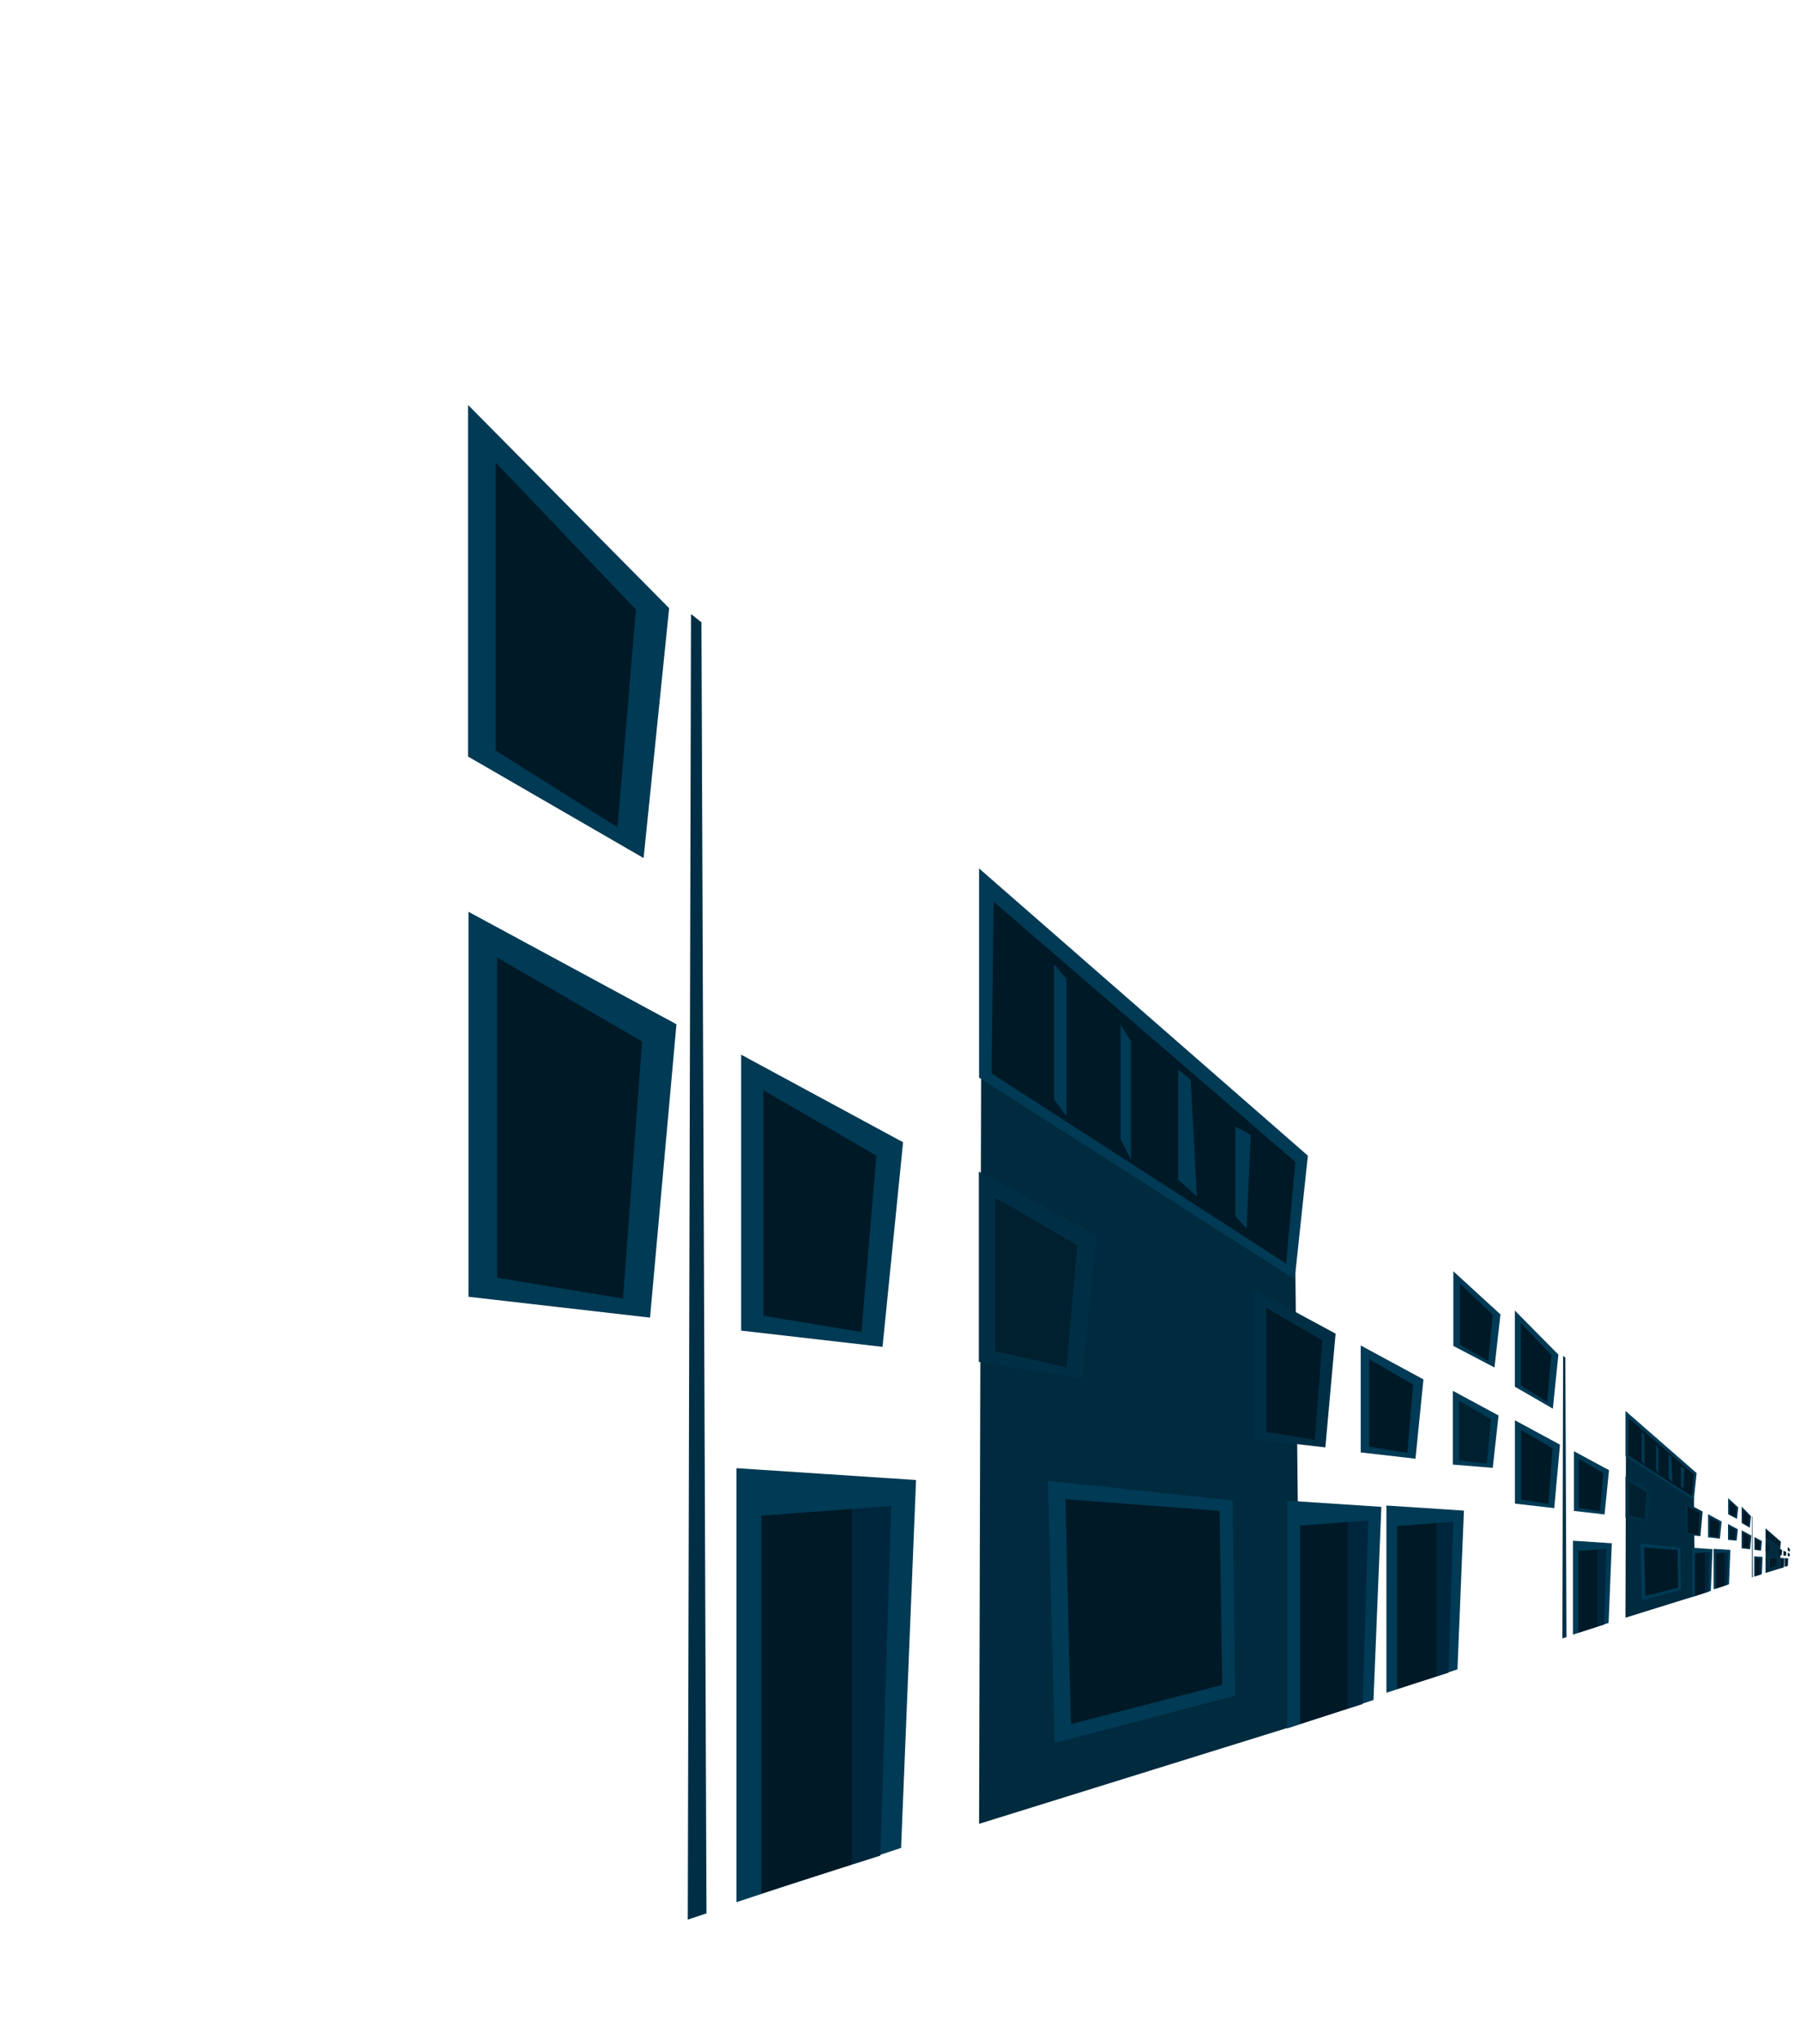 <?xml version="1.0" encoding="UTF-8" standalone="no"?>
<svg xmlns:xlink="http://www.w3.org/1999/xlink" height="2155.0px" width="1898.3px" xmlns="http://www.w3.org/2000/svg">
  <g transform="matrix(1.0, 0.0, 0.0, 1.0, 0.0, 0.0)">
    <use height="2155.0" transform="matrix(0.741, 0.0, 0.0, 0.741, 493.65, 426.95)" width="1881.3" xlink:href="#sprite0"/>
  </g>
  <defs>
    <g id="sprite0" transform="matrix(1.0, 0.0, 0.0, 1.0, 0.0, 0.0)">
      <use height="2155.0" transform="matrix(1.0, 0.0, 0.0, 1.0, 0.0, 0.0)" width="1881.3" xlink:href="#shape0"/>
    </g>
    <g id="shape0" transform="matrix(1.0, 0.0, 0.0, 1.0, 0.0, 0.0)">
      <path d="M1177.4 1231.0 L1184.15 1876.65 727.25 2018.75 730.2 949.65 1177.4 1231.0" fill="#002a3e" fill-rule="evenodd" stroke="none"/>
      <path d="M637.55 1529.55 L616.25 2053.0 381.9 2130.2 381.9 1512.7 637.55 1529.55" fill="#003a54" fill-rule="evenodd" stroke="none"/>
      <path d="M417.35 1580.35 L546.7 1570.65 546.7 2076.7 417.35 2117.85 417.35 1580.35" fill="#001927" fill-rule="evenodd" stroke="none"/>
      <path d="M546.7 1570.65 L602.15 1566.5 586.75 2063.95 546.7 2076.7 546.7 1570.65" fill="#00263e" fill-rule="evenodd" stroke="none"/>
      <path d="M894.75 1181.5 L873.45 1384.75 726.9 1361.65 726.9 1090.75 894.75 1181.5" fill="#002f45" fill-rule="evenodd" stroke="none"/>
      <path d="M867.05 1195.35 L851.65 1369.35 750.0 1346.25 750.0 1127.6 867.05 1195.35" fill="#00202f" fill-rule="evenodd" stroke="none"/>
      <path d="M619.1 1049.0 L589.85 1340.1 388.65 1317.0 388.65 924.4 619.1 1049.0" fill="#003a54" fill-rule="evenodd" stroke="none"/>
      <path d="M420.35 975.0 L581.05 1068.0 559.9 1318.95 420.35 1295.85 420.35 975.0" fill="#001927" fill-rule="evenodd" stroke="none"/>
      <path d="M825.25 1530.7 L1088.05 1558.6 1091.9 1836.4 834.85 1903.8 825.25 1530.7" fill="#003a54" fill-rule="evenodd" stroke="none"/>
      <path d="M1069.5 1573.35 L1073.35 1821.05 857.95 1876.85 850.25 1556.95 1069.5 1573.35" fill="#001927" fill-rule="evenodd" stroke="none"/>
      <path d="M286.15 289.1 L249.8 644.65 0.0 500.25 0.0 0.0 286.15 289.1" fill="#003a54" fill-rule="evenodd" stroke="none"/>
      <path d="M39.35 81.9 L238.9 291.25 212.65 600.8 39.35 491.75 39.35 81.9" fill="#001927" fill-rule="evenodd" stroke="none"/>
      <path d="M0.55 1268.85 L0.55 721.1 296.55 881.1 258.95 1298.5 0.55 1268.85" fill="#003a54" fill-rule="evenodd" stroke="none"/>
      <path d="M220.5 1271.35 L41.25 1241.7 41.25 786.1 247.65 905.55 220.5 1271.35" fill="#001927" fill-rule="evenodd" stroke="none"/>
      <path d="M1165.55 1883.1 L1165.55 1558.9 1299.8 1567.75 1288.6 1842.55 1165.55 1883.1" fill="#003a54" fill-rule="evenodd" stroke="none"/>
      <path d="M1184.15 1594.45 L1252.1 1589.35 1252.1 1855.0 1184.15 1876.65 1184.15 1594.45" fill="#001927" fill-rule="evenodd" stroke="none"/>
      <path d="M1252.1 1589.35 L1281.2 1587.15 1273.1 1848.35 1252.1 1855.0 1252.1 1589.35" fill="#00263e" fill-rule="evenodd" stroke="none"/>
      <path d="M1417.3 1573.1 L1408.1 1798.95 1307.0 1832.25 1307.0 1565.85 1417.3 1573.1" fill="#003a54" fill-rule="evenodd" stroke="none"/>
      <path d="M1322.3 1595.05 L1378.1 1590.85 1378.1 1809.2 1322.3 1826.95 1322.3 1595.05" fill="#001927" fill-rule="evenodd" stroke="none"/>
      <path d="M1378.1 1590.85 L1402.0 1589.05 1395.35 1803.7 1378.1 1809.2 1378.1 1590.85" fill="#00263e" fill-rule="evenodd" stroke="none"/>
      <path d="M1195.2 1068.1 L1176.45 1244.0 727.25 957.0 727.25 659.4 1195.2 1068.1" fill="#003a54" fill-rule="evenodd" stroke="none"/>
      <path d="M1177.4 1077.0 L1164.25 1221.6 745.05 951.05 748.0 706.8 1177.4 1077.0" fill="#001927" fill-rule="evenodd" stroke="none"/>
      <path d="M833.9 795.65 L851.65 816.35 851.65 1011.85 833.9 988.15 833.9 795.65" fill="#003a54" fill-rule="evenodd" stroke="none"/>
      <path d="M928.65 881.5 L943.45 905.2 943.45 1074.0 928.65 1044.4 928.65 881.5" fill="#003a54" fill-rule="evenodd" stroke="none"/>
      <path d="M1010.6 945.35 L1028.4 960.2 1037.25 1126.05 1010.6 1102.35 1010.6 945.35" fill="#003a54" fill-rule="evenodd" stroke="none"/>
      <path d="M1091.9 1026.65 L1113.9 1038.5 1108.0 1171.75 1091.9 1154.0 1091.9 1026.65" fill="#003a54" fill-rule="evenodd" stroke="none"/>
      <path d="M1401.5 1402.6 L1466.6 1437.75 1458.3 1512.25 1401.5 1507.6 1401.5 1402.6" fill="#003a54" fill-rule="evenodd" stroke="none"/>
      <path d="M1410.45 1416.85 L1455.85 1443.15 1449.85 1506.25 1410.45 1501.65 1410.45 1416.85" fill="#00202f" fill-rule="evenodd" stroke="none"/>
      <path d="M1348.35 1499.25 L1270.4 1490.3 1270.4 1338.1 1359.7 1386.4 1348.35 1499.25" fill="#003a54" fill-rule="evenodd" stroke="none"/>
      <path d="M1344.95 1393.75 L1336.75 1491.05 1282.65 1482.1 1282.65 1357.7 1344.95 1393.75" fill="#001927" fill-rule="evenodd" stroke="none"/>
      <path d="M1119.9 1471.65 L1119.9 1259.3 1234.65 1321.3 1220.1 1483.15 1119.9 1471.65" fill="#002f45" fill-rule="evenodd" stroke="none"/>
      <path d="M1135.7 1284.45 L1215.7 1330.8 1205.2 1472.6 1135.7 1461.1 1135.7 1284.45" fill="#001927" fill-rule="evenodd" stroke="none"/>
      <path d="M332.1 309.25 L339.3 2146.1 312.65 2155.0 317.25 297.4 332.1 309.25" fill="#002f45" fill-rule="evenodd" stroke="none"/>
      <path d="M1460.8 1369.45 L1402.25 1338.8 1402.25 1232.55 1469.3 1293.95 1460.8 1369.45" fill="#003a54" fill-rule="evenodd" stroke="none"/>
      <path d="M1452.05 1360.15 L1411.5 1336.95 1411.5 1249.95 1458.2 1294.4 1452.05 1360.15" fill="#001927" fill-rule="evenodd" stroke="none"/>
      <path d="M1744.65 1554.95 L1746.1 1694.7 1647.2 1725.45 1647.85 1494.05 1744.65 1554.95" fill="#002a3e" fill-rule="evenodd" stroke="none"/>
      <path d="M1623.2 1732.85 L1572.45 1749.55 1572.45 1615.95 1627.8 1619.55 1623.2 1732.85" fill="#003a54" fill-rule="evenodd" stroke="none"/>
      <path d="M1580.15 1630.55 L1608.15 1628.45 1608.15 1738.0 1580.15 1746.9 1580.15 1630.55" fill="#001927" fill-rule="evenodd" stroke="none"/>
      <path d="M1616.8 1735.25 L1608.15 1738.0 1608.15 1628.45 1620.15 1627.55 1616.8 1735.25" fill="#00263e" fill-rule="evenodd" stroke="none"/>
      <path d="M1683.45 1544.25 L1678.85 1588.25 1647.15 1583.25 1647.15 1524.6 1683.45 1544.25" fill="#002f45" fill-rule="evenodd" stroke="none"/>
      <path d="M1652.15 1532.55 L1677.45 1547.25 1674.15 1584.9 1652.15 1579.9 1652.15 1532.55" fill="#00202f" fill-rule="evenodd" stroke="none"/>
      <path d="M1573.9 1573.55 L1573.9 1488.6 1623.8 1515.55 1617.45 1578.55 1573.9 1573.55" fill="#003a54" fill-rule="evenodd" stroke="none"/>
      <path d="M1580.8 1499.55 L1615.55 1519.65 1611.0 1574.0 1580.8 1569.0 1580.8 1499.55" fill="#001927" fill-rule="evenodd" stroke="none"/>
      <path d="M1668.4 1619.8 L1725.3 1625.85 1726.15 1686.0 1670.5 1700.55 1668.4 1619.8" fill="#003a54" fill-rule="evenodd" stroke="none"/>
      <path d="M1722.1 1682.65 L1675.5 1694.75 1673.85 1625.5 1721.3 1629.05 1722.1 1682.65" fill="#001927" fill-rule="evenodd" stroke="none"/>
      <path d="M1551.75 1351.1 L1543.85 1428.05 1489.8 1396.8 1489.8 1288.5 1551.75 1351.1" fill="#003a54" fill-rule="evenodd" stroke="none"/>
      <path d="M1498.3 1306.25 L1541.5 1351.55 1535.8 1418.55 1498.3 1394.95 1498.3 1306.25" fill="#001927" fill-rule="evenodd" stroke="none"/>
      <path d="M1489.9 1563.15 L1489.9 1444.6 1554.0 1479.25 1545.85 1569.55 1489.9 1563.15" fill="#003a54" fill-rule="evenodd" stroke="none"/>
      <path d="M1537.5 1563.7 L1498.75 1557.25 1498.75 1458.65 1543.4 1484.5 1537.5 1563.7" fill="#001927" fill-rule="evenodd" stroke="none"/>
      <path d="M1771.1 1627.85 L1768.7 1687.3 1742.05 1696.1 1742.05 1625.95 1771.1 1627.85" fill="#003a54" fill-rule="evenodd" stroke="none"/>
      <path d="M1746.1 1633.6 L1760.8 1632.5 1760.8 1690.0 1746.1 1694.7 1746.1 1633.6" fill="#001927" fill-rule="evenodd" stroke="none"/>
      <path d="M1760.8 1632.5 L1767.1 1632.05 1765.35 1688.55 1760.8 1690.0 1760.8 1632.5" fill="#00263e" fill-rule="evenodd" stroke="none"/>
      <path d="M1794.55 1677.9 L1772.7 1685.1 1772.7 1627.45 1796.55 1629.0 1794.55 1677.9" fill="#003a54" fill-rule="evenodd" stroke="none"/>
      <path d="M1788.05 1632.85 L1788.05 1680.1 1776.0 1683.95 1776.0 1633.75 1788.05 1632.85" fill="#001927" fill-rule="evenodd" stroke="none"/>
      <path d="M1788.05 1632.85 L1793.25 1632.45 1791.8 1678.9 1788.05 1680.1 1788.05 1632.85" fill="#00263e" fill-rule="evenodd" stroke="none"/>
      <path d="M1748.5 1519.7 L1744.45 1557.75 1647.2 1495.65 1647.2 1431.25 1748.5 1519.7" fill="#003a54" fill-rule="evenodd" stroke="none"/>
      <path d="M1744.65 1521.6 L1741.8 1552.9 1651.05 1494.35 1651.7 1441.5 1744.65 1521.6" fill="#001927" fill-rule="evenodd" stroke="none"/>
      <path d="M1670.3 1460.7 L1674.15 1465.2 1674.15 1507.5 1670.3 1502.4 1670.3 1460.7" fill="#003a54" fill-rule="evenodd" stroke="none"/>
      <path d="M1690.8 1479.3 L1694.0 1484.45 1694.0 1521.0 1690.8 1514.55 1690.8 1479.3" fill="#003a54" fill-rule="evenodd" stroke="none"/>
      <path d="M1708.55 1493.15 L1712.4 1496.35 1714.3 1532.25 1708.55 1527.1 1708.55 1493.15" fill="#003a54" fill-rule="evenodd" stroke="none"/>
      <path d="M1726.15 1510.7 L1730.9 1513.3 1729.6 1542.15 1726.15 1538.3 1726.15 1510.7" fill="#003a54" fill-rule="evenodd" stroke="none"/>
      <path d="M1793.15 1614.8 L1793.15 1592.1 1807.2 1599.7 1805.45 1615.8 1793.15 1614.8" fill="#003a54" fill-rule="evenodd" stroke="none"/>
      <path d="M1795.1 1595.2 L1804.9 1600.85 1803.6 1614.55 1795.1 1613.55 1795.1 1595.2" fill="#00202f" fill-rule="evenodd" stroke="none"/>
      <path d="M1764.75 1611.05 L1764.75 1578.15 1784.1 1588.6 1781.65 1613.0 1764.75 1611.05" fill="#003a54" fill-rule="evenodd" stroke="none"/>
      <path d="M1780.9 1590.2 L1779.15 1611.25 1767.4 1609.3 1767.4 1582.4 1780.9 1590.2" fill="#001927" fill-rule="evenodd" stroke="none"/>
      <path d="M1757.05 1574.5 L1753.85 1609.5 1732.2 1607.05 1732.2 1561.1 1757.05 1574.5" fill="#002f45" fill-rule="evenodd" stroke="none"/>
      <path d="M1735.6 1566.55 L1752.95 1576.55 1750.65 1607.25 1735.6 1604.75 1735.6 1566.55" fill="#001927" fill-rule="evenodd" stroke="none"/>
      <path d="M1561.65 1355.45 L1563.25 1753.0 1557.45 1754.95 1558.45 1352.9 1561.65 1355.45" fill="#002f45" fill-rule="evenodd" stroke="none"/>
      <path d="M1807.8 1568.55 L1805.95 1584.9 1793.3 1578.3 1793.3 1555.3 1807.8 1568.55" fill="#003a54" fill-rule="evenodd" stroke="none"/>
      <path d="M1795.3 1559.05 L1805.4 1568.65 1804.1 1582.9 1795.3 1577.9 1795.3 1559.05" fill="#001927" fill-rule="evenodd" stroke="none"/>
      <path d="M1867.95 1655.15 L1846.55 1661.8 1846.7 1611.75 1867.6 1624.95 1867.95 1655.15" fill="#002a3e" fill-rule="evenodd" stroke="none"/>
      <path d="M1830.4 1667.0 L1830.4 1638.1 1842.35 1638.9 1841.35 1663.4 1830.4 1667.0" fill="#003a54" fill-rule="evenodd" stroke="none"/>
      <path d="M1832.05 1641.25 L1838.1 1640.8 1838.1 1664.5 1832.05 1666.4 1832.05 1641.25" fill="#001927" fill-rule="evenodd" stroke="none"/>
      <path d="M1840.7 1640.6 L1840.0 1663.9 1838.1 1664.5 1838.1 1640.8 1840.7 1640.6" fill="#00263e" fill-rule="evenodd" stroke="none"/>
      <path d="M1846.55 1631.05 L1846.55 1618.35 1854.4 1622.6 1853.4 1632.1 1846.55 1631.05" fill="#002f45" fill-rule="evenodd" stroke="none"/>
      <path d="M1847.6 1620.1 L1853.1 1623.25 1852.4 1631.4 1847.6 1630.3 1847.6 1620.1" fill="#00202f" fill-rule="evenodd" stroke="none"/>
      <path d="M1830.7 1628.95 L1830.7 1610.6 1841.5 1616.4 1840.15 1630.05 1830.7 1628.95" fill="#003a54" fill-rule="evenodd" stroke="none"/>
      <path d="M1832.2 1612.95 L1839.7 1617.3 1838.75 1629.05 1832.2 1627.95 1832.2 1612.95" fill="#001927" fill-rule="evenodd" stroke="none"/>
      <path d="M1863.45 1640.25 L1863.6 1653.25 1851.6 1656.4 1851.15 1638.95 1863.45 1640.25" fill="#003a54" fill-rule="evenodd" stroke="none"/>
      <path d="M1852.65 1655.15 L1852.3 1640.2 1862.55 1640.95 1862.75 1652.55 1852.65 1655.15" fill="#001927" fill-rule="evenodd" stroke="none"/>
      <path d="M1825.9 1580.85 L1824.2 1597.5 1812.55 1590.75 1812.55 1567.35 1825.9 1580.85" fill="#003a54" fill-rule="evenodd" stroke="none"/>
      <path d="M1814.35 1571.15 L1823.7 1580.95 1822.5 1595.45 1814.35 1590.35 1814.35 1571.15" fill="#001927" fill-rule="evenodd" stroke="none"/>
      <path d="M1824.65 1628.1 L1812.55 1626.7 1812.55 1601.05 1826.4 1608.55 1824.65 1628.1" fill="#003a54" fill-rule="evenodd" stroke="none"/>
      <path d="M1824.1 1609.7 L1822.85 1626.8 1814.45 1625.45 1814.45 1604.1 1824.1 1609.7" fill="#001927" fill-rule="evenodd" stroke="none"/>
      <path d="M1867.05 1655.45 L1867.05 1640.25 1873.35 1640.7 1872.8 1653.55 1867.05 1655.45" fill="#003a54" fill-rule="evenodd" stroke="none"/>
      <path d="M1867.95 1641.95 L1871.1 1641.7 1871.1 1654.1 1867.95 1655.15 1867.95 1641.95" fill="#001927" fill-rule="evenodd" stroke="none"/>
      <path d="M1872.5 1641.6 L1872.1 1653.8 1871.1 1654.1 1871.1 1641.7 1872.5 1641.6" fill="#00263e" fill-rule="evenodd" stroke="none"/>
      <path d="M1873.7 1653.05 L1873.7 1640.6 1878.85 1640.95 1878.4 1651.5 1873.7 1653.05" fill="#003a54" fill-rule="evenodd" stroke="none"/>
      <path d="M1874.4 1641.95 L1877.0 1641.75 1877.0 1652.0 1874.4 1652.8 1874.4 1641.95" fill="#001927" fill-rule="evenodd" stroke="none"/>
      <path d="M1878.15 1641.7 L1877.8 1651.7 1877.0 1652.0 1877.0 1641.75 1878.15 1641.7" fill="#00263e" fill-rule="evenodd" stroke="none"/>
      <path d="M1868.45 1617.3 L1867.6 1625.55 1846.55 1612.1 1846.55 1598.2 1868.45 1617.3" fill="#003a54" fill-rule="evenodd" stroke="none"/>
      <path d="M1867.6 1617.7 L1867.0 1624.5 1847.4 1611.85 1847.55 1600.4 1867.6 1617.7" fill="#001927" fill-rule="evenodd" stroke="none"/>
      <path d="M1851.55 1604.55 L1852.4 1605.55 1852.4 1614.65 1851.55 1613.55 1851.55 1604.55" fill="#003a54" fill-rule="evenodd" stroke="none"/>
      <path d="M1856.0 1608.6 L1856.65 1609.7 1856.65 1617.6 1856.0 1616.2 1856.0 1608.6" fill="#003a54" fill-rule="evenodd" stroke="none"/>
      <path d="M1859.8 1611.55 L1860.65 1612.25 1861.05 1620.0 1859.8 1618.9 1859.8 1611.55" fill="#003a54" fill-rule="evenodd" stroke="none"/>
      <path d="M1863.6 1615.35 L1864.65 1615.9 1864.35 1622.15 1863.6 1621.3 1863.6 1615.35" fill="#003a54" fill-rule="evenodd" stroke="none"/>
      <path d="M1878.1 1637.85 L1878.1 1632.95 1881.15 1634.6 1880.75 1638.1 1878.1 1637.85" fill="#003a54" fill-rule="evenodd" stroke="none"/>
      <path d="M1878.55 1633.6 L1880.65 1634.85 1880.35 1637.8 1878.55 1637.6 1878.55 1633.6" fill="#00202f" fill-rule="evenodd" stroke="none"/>
      <path d="M1876.15 1632.2 L1875.6 1637.5 1871.95 1637.05 1871.95 1629.95 1876.15 1632.2" fill="#003a54" fill-rule="evenodd" stroke="none"/>
      <path d="M1872.55 1630.85 L1875.45 1632.55 1875.1 1637.1 1872.55 1636.7 1872.55 1630.85" fill="#001927" fill-rule="evenodd" stroke="none"/>
      <path d="M1870.3 1629.15 L1869.6 1636.7 1864.95 1636.2 1864.95 1626.25 1870.3 1629.15" fill="#002f45" fill-rule="evenodd" stroke="none"/>
      <path d="M1865.65 1627.45 L1869.4 1629.6 1868.9 1636.25 1865.65 1635.7 1865.65 1627.45" fill="#001927" fill-rule="evenodd" stroke="none"/>
      <path d="M1828.05 1581.8 L1828.4 1667.75 1827.15 1668.15 1827.4 1581.25 1828.05 1581.8" fill="#002f45" fill-rule="evenodd" stroke="none"/>
      <path d="M1878.15 1629.95 L1878.15 1625.0 1881.3 1627.85 1880.9 1631.4 1878.15 1629.95" fill="#003a54" fill-rule="evenodd" stroke="none"/>
      <path d="M1878.55 1625.8 L1880.75 1627.9 1880.45 1630.95 1878.55 1629.9 1878.55 1625.8" fill="#001927" fill-rule="evenodd" stroke="none"/>
    </g>
  </defs>
</svg>
